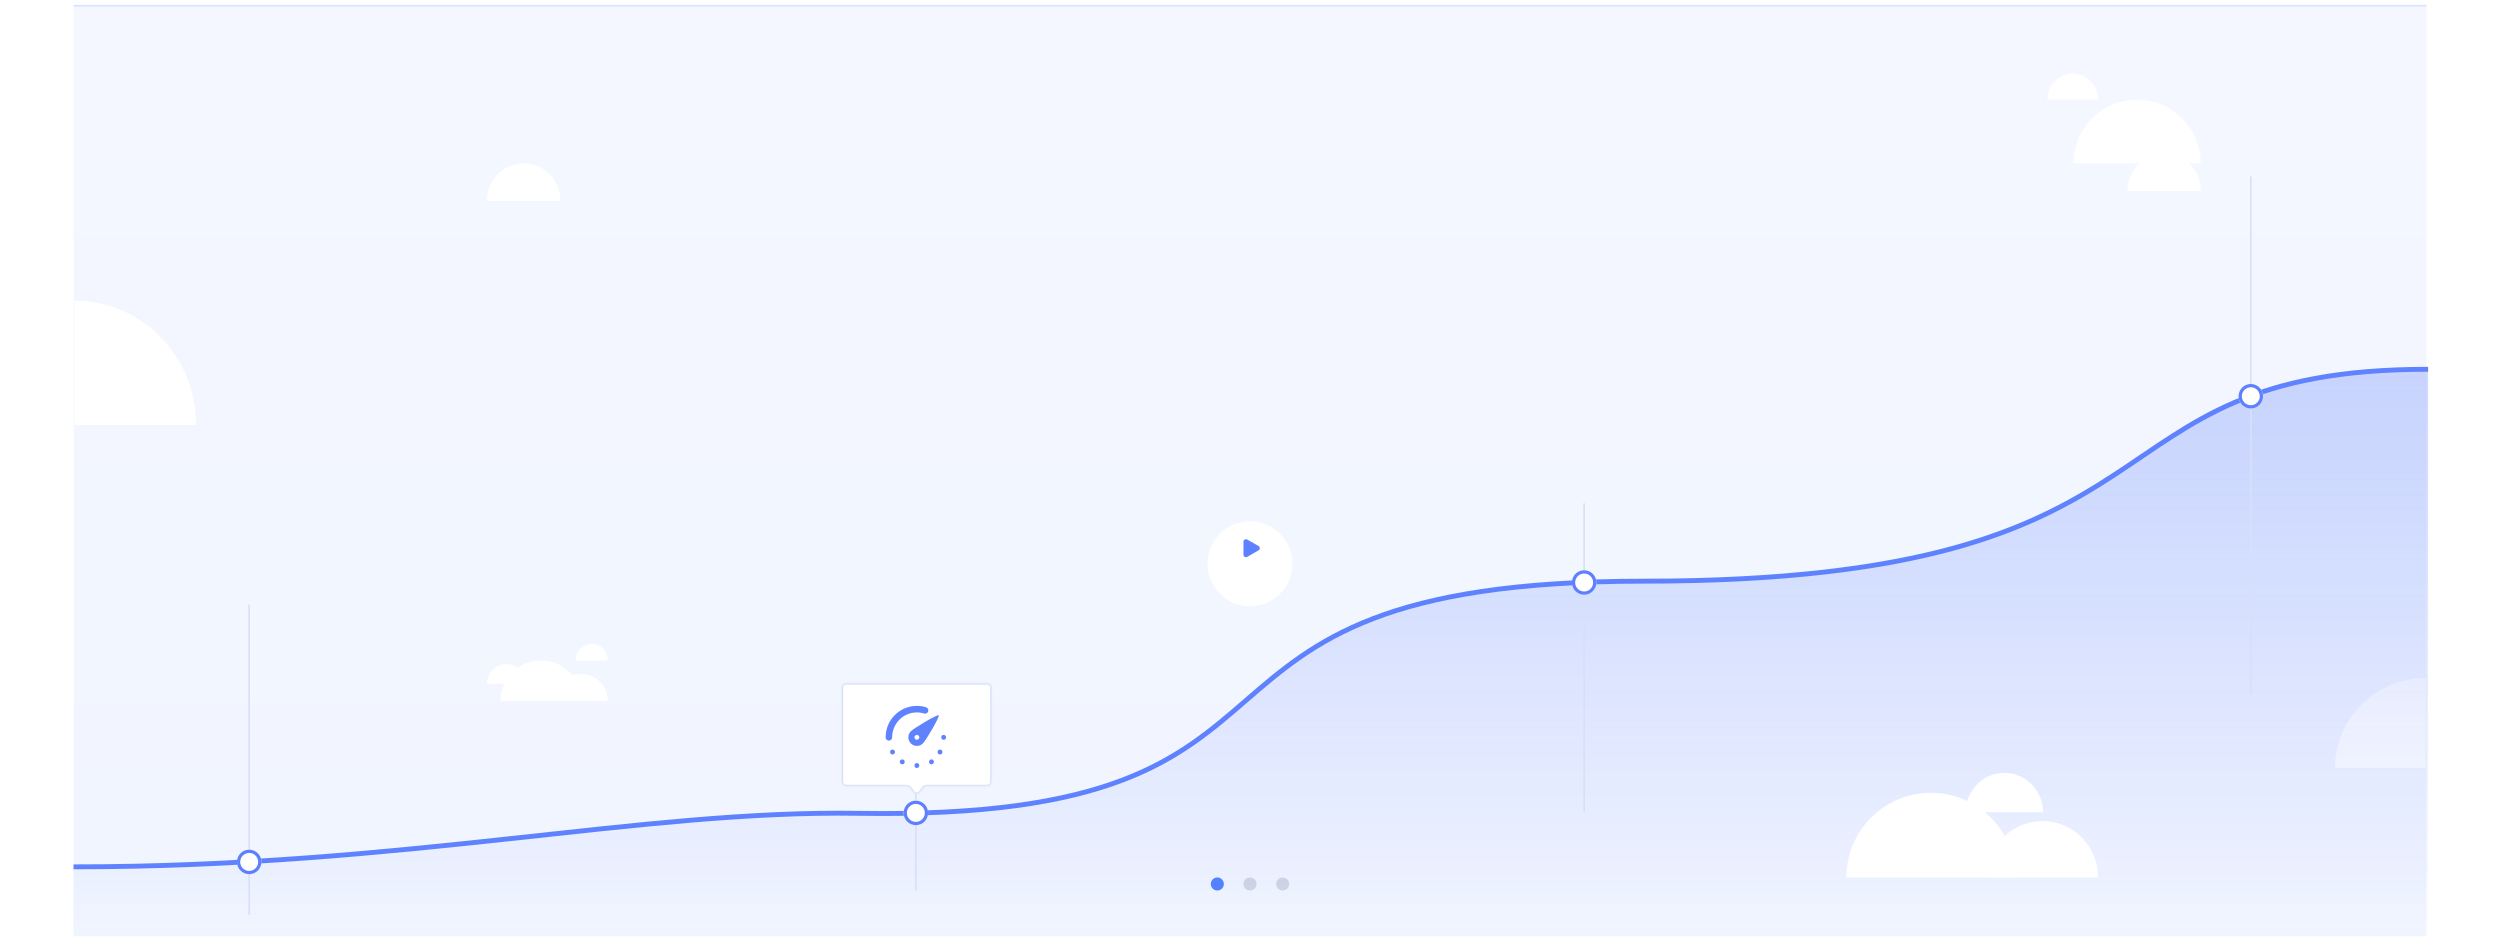 <svg width="1530" height="582" viewBox="0 0 1530 582" fill="none" xmlns="http://www.w3.org/2000/svg">
<rect x="45" y="3" width="1440" height="570" fill="url(#paint0_linear_1_2)"/>
<g filter="url(#filter0_d_1_2)">
<path d="M1484.5 410C1453.85 410 1429 434.624 1429 465H1484.5V410Z" fill="white"/>
</g>
<circle cx="745" cy="541" r="4" fill="#5283FF"/>
<circle cx="765" cy="541" r="4" fill="#D1D6E3"/>
<circle cx="785" cy="541" r="4" fill="#D1D6E3"/>
<path d="M45 530.51C247.703 530.51 392.472 495.633 525.333 497.758C834.74 502.705 688.639 355.682 1005.67 355.682C1350.86 355.682 1268.24 226 1486 226" stroke="#5F82FF" stroke-width="3"/>
<path d="M525.333 497.758C392.472 495.633 247.703 530.51 45 530.51V573H1486V226C1268.24 226 1350.86 355.682 1005.67 355.682C688.639 355.682 834.74 502.705 525.333 497.758Z" fill="url(#paint1_linear_1_2)" fill-opacity="0.4"/>
<line x1="969.5" y1="308" x2="969.5" y2="497" stroke="#D8E0F7"/>
<g filter="url(#filter1_d_1_2)">
<circle cx="969.5" cy="356.5" r="7.5" fill="white"/>
<circle cx="969.5" cy="356.5" r="6.5" stroke="#5E80FE" stroke-width="2"/>
</g>
<line x1="1377.5" y1="108" x2="1377.5" y2="425" stroke="#D8E0F7"/>
<g filter="url(#filter2_d_1_2)">
<circle cx="1377.5" cy="242.5" r="7.5" fill="white"/>
<circle cx="1377.5" cy="242.5" r="6.5" stroke="#5E80FE" stroke-width="2"/>
</g>
<line x1="560.5" y1="486" x2="560.5" y2="545" stroke="#D8E0F7"/>
<line x1="152.5" y1="370" x2="152.5" y2="560" stroke="#D8E0F7"/>
<g filter="url(#filter3_d_1_2)">
<circle cx="152.5" cy="527.5" r="7.5" fill="white"/>
<circle cx="152.5" cy="527.5" r="6.5" stroke="#5E80FE" stroke-width="2"/>
</g>
<g filter="url(#filter4_d_1_2)">
<path d="M309.72 401.48C303.247 401.48 298 406.83 298 413.429H321.441C321.441 406.83 316.194 401.48 309.72 401.48Z" fill="white"/>
</g>
<g filter="url(#filter5_d_1_2)">
<path d="M355.683 407.455C346.672 407.455 339.366 414.862 339.366 424H372C372 414.862 364.695 407.455 355.683 407.455Z" fill="white"/>
</g>
<g filter="url(#filter6_d_1_2)">
<path d="M331.093 399.182C317.386 399.182 306.273 410.293 306.273 424H355.913C355.913 410.293 344.801 399.182 331.093 399.182Z" fill="white"/>
</g>
<g filter="url(#filter7_d_1_2)">
<path d="M1250.01 497.459C1231.23 497.459 1216 512.924 1216 532H1284.02C1284.02 512.924 1268.79 497.459 1250.01 497.459Z" fill="white"/>
</g>
<g filter="url(#filter8_d_1_2)">
<path d="M1226.68 468C1213.6 468 1203 478.781 1203 492.081H1250.37C1250.37 478.781 1239.76 468 1226.68 468Z" fill="white"/>
</g>
<g filter="url(#filter9_d_1_2)">
<path d="M1181.73 480.189C1153.16 480.189 1130 503.386 1130 532H1233.47C1233.47 503.386 1210.31 480.189 1181.73 480.189Z" fill="white"/>
</g>
<g filter="url(#filter10_d_1_2)">
<path d="M1307.91 56C1286.42 56 1269 73.461 1269 95H1346.81C1346.81 73.461 1329.39 56 1307.91 56Z" fill="white"/>
</g>
<g filter="url(#filter11_d_1_2)">
<path d="M1324.5 89C1312.07 89 1302 99.297 1302 112H1347C1347 99.297 1336.93 89 1324.5 89Z" fill="white"/>
</g>
<g filter="url(#filter12_d_1_2)">
<path d="M320.5 95C308.074 95 298 105.297 298 118H343C343 105.297 332.926 95 320.5 95Z" fill="white"/>
</g>
<g filter="url(#filter13_d_1_2)">
<path d="M120 255C120 213.026 86.645 179 45.5 179V255H120Z" fill="white"/>
</g>
<g filter="url(#filter14_d_1_2)">
<path d="M362.112 389C356.651 389 352.224 393.559 352.224 399.182H372C372 393.559 367.573 389 362.112 389Z" fill="white"/>
</g>
<g filter="url(#filter15_d_1_2)">
<path d="M1268.5 40C1259.94 40 1253 47.163 1253 56H1284C1284 47.163 1277.06 40 1268.5 40Z" fill="white"/>
</g>
<g filter="url(#filter16_d_1_2)">
<circle cx="765" cy="335" r="26" fill="white"/>
</g>
<path d="M770.231 334.177C771.256 334.765 771.256 336.235 770.231 336.823L763.308 340.793C762.282 341.381 761 340.646 761 339.47V331.53C761 330.354 762.282 329.619 763.308 330.207L770.231 334.177Z" fill="#5E81FF"/>
<line x1="45" y1="3.5" x2="1485" y2="3.5" stroke="#D8E3FE"/>
<g filter="url(#filter17_d_1_2)">
<circle cx="560.5" cy="497.5" r="7.5" fill="white"/>
<circle cx="560.5" cy="497.5" r="6.5" stroke="#5E80FE" stroke-width="2"/>
</g>
<g filter="url(#filter18_d_1_2)">
<mask id="path-35-inside-1_1_2" fill="white">
<path fill-rule="evenodd" clip-rule="evenodd" d="M607 411C607 409.343 605.657 408 604 408H518C516.343 408 515 409.343 515 411V468.26C515 469.917 516.343 471.26 518 471.26H554.669C555.665 471.26 556.596 471.754 557.154 472.579L558.515 474.591C559.705 476.35 562.295 476.35 563.485 474.591L564.846 472.579C565.404 471.754 566.335 471.26 567.331 471.26H604C605.657 471.26 607 469.917 607 468.26V411Z"/>
</mask>
<path fill-rule="evenodd" clip-rule="evenodd" d="M607 411C607 409.343 605.657 408 604 408H518C516.343 408 515 409.343 515 411V468.26C515 469.917 516.343 471.26 518 471.26H554.669C555.665 471.26 556.596 471.754 557.154 472.579L558.515 474.591C559.705 476.35 562.295 476.35 563.485 474.591L564.846 472.579C565.404 471.754 566.335 471.26 567.331 471.26H604C605.657 471.26 607 469.917 607 468.26V411Z" fill="white"/>
<path d="M564.846 472.579L564.017 472.019L564.846 472.579ZM558.515 474.591L559.343 474.031L558.515 474.591ZM563.485 474.591L564.313 475.151L563.485 474.591ZM518 409H604V407H518V409ZM516 468.26V411H514V468.26H516ZM554.669 470.26H518V472.26H554.669V470.26ZM559.343 474.031L557.983 472.019L556.326 473.14L557.687 475.151L559.343 474.031ZM564.017 472.019L562.657 474.031L564.313 475.151L565.674 473.14L564.017 472.019ZM604 470.26H567.331V472.26H604V470.26ZM606 411V468.26H608V411H606ZM604 472.26C606.209 472.26 608 470.469 608 468.26H606C606 469.365 605.105 470.26 604 470.26V472.26ZM565.674 473.14C566.046 472.59 566.667 472.26 567.331 472.26V470.26C566.003 470.26 564.761 470.919 564.017 472.019L565.674 473.14ZM557.687 475.151C559.273 477.497 562.727 477.497 564.313 475.151L562.657 474.031C561.863 475.204 560.136 475.204 559.343 474.031L557.687 475.151ZM554.669 472.26C555.333 472.26 555.954 472.59 556.326 473.14L557.983 472.019C557.239 470.919 555.997 470.26 554.669 470.26V472.26ZM514 468.26C514 470.469 515.791 472.26 518 472.26V470.26C516.895 470.26 516 469.365 516 468.26H514ZM604 409C605.105 409 606 409.895 606 411H608C608 408.791 606.209 407 604 407V409ZM518 407C515.791 407 514 408.791 514 411H516C516 409.895 516.895 409 518 409V407Z" fill="#D8E0F7" mask="url(#path-35-inside-1_1_2)"/>
<path d="M544 441.25C544 431.723 551.668 424 561.128 424C562.871 424 564.554 424.262 566.139 424.75" stroke="#5F82FF" stroke-width="4" stroke-linecap="round" stroke-linejoin="round"/>
<path fill-rule="evenodd" clip-rule="evenodd" d="M557.441 444.962C559.477 447.013 562.778 447.013 564.813 444.962C566.849 442.912 575.276 428.5 574.532 427.75C573.787 427 559.477 435.487 557.441 437.538C555.406 439.588 555.406 442.912 557.441 444.962ZM561.127 442.75C561.95 442.75 562.617 442.078 562.617 441.25C562.617 440.422 561.95 439.75 561.127 439.75C560.305 439.75 559.638 440.422 559.638 441.25C559.638 442.078 560.305 442.75 561.127 442.75Z" fill="#5F82FF"/>
<ellipse cx="546.234" cy="450.25" rx="1.489" ry="1.5" fill="#5F82FF"/>
<ellipse cx="552.191" cy="456.25" rx="1.489" ry="1.5" fill="#5F82FF"/>
<ellipse cx="561.128" cy="458.5" rx="1.489" ry="1.5" fill="#5F82FF"/>
<ellipse cx="570.064" cy="456.25" rx="1.489" ry="1.5" fill="#5F82FF"/>
<ellipse cx="575.277" cy="450.25" rx="1.489" ry="1.5" fill="#5F82FF"/>
<ellipse cx="577.511" cy="441.25" rx="1.489" ry="1.5" fill="#5F82FF"/>
</g>
<defs>
<filter id="filter0_d_1_2" x="1384" y="370" width="145.5" height="145" filterUnits="userSpaceOnUse" color-interpolation-filters="sRGB">
<feFlood flood-opacity="0" result="BackgroundImageFix"/>
<feColorMatrix in="SourceAlpha" type="matrix" values="0 0 0 0 0 0 0 0 0 0 0 0 0 0 0 0 0 0 127 0" result="hardAlpha"/>
<feOffset dy="5"/>
<feGaussianBlur stdDeviation="22.5"/>
<feColorMatrix type="matrix" values="0 0 0 0 0.594 0 0 0 0 0.684 0 0 0 0 0.889 0 0 0 0.1 0"/>
<feBlend mode="normal" in2="BackgroundImageFix" result="effect1_dropShadow_1_2"/>
<feBlend mode="normal" in="SourceGraphic" in2="effect1_dropShadow_1_2" result="shape"/>
</filter>
<filter id="filter1_d_1_2" x="947" y="334" width="45" height="45" filterUnits="userSpaceOnUse" color-interpolation-filters="sRGB">
<feFlood flood-opacity="0" result="BackgroundImageFix"/>
<feColorMatrix in="SourceAlpha" type="matrix" values="0 0 0 0 0 0 0 0 0 0 0 0 0 0 0 0 0 0 127 0" result="hardAlpha"/>
<feOffset/>
<feGaussianBlur stdDeviation="7.5"/>
<feColorMatrix type="matrix" values="0 0 0 0 0.323 0 0 0 0 0.513 0 0 0 0 1 0 0 0 0.25 0"/>
<feBlend mode="normal" in2="BackgroundImageFix" result="effect1_dropShadow_1_2"/>
<feBlend mode="normal" in="SourceGraphic" in2="effect1_dropShadow_1_2" result="shape"/>
</filter>
<filter id="filter2_d_1_2" x="1355" y="220" width="45" height="45" filterUnits="userSpaceOnUse" color-interpolation-filters="sRGB">
<feFlood flood-opacity="0" result="BackgroundImageFix"/>
<feColorMatrix in="SourceAlpha" type="matrix" values="0 0 0 0 0 0 0 0 0 0 0 0 0 0 0 0 0 0 127 0" result="hardAlpha"/>
<feOffset/>
<feGaussianBlur stdDeviation="7.5"/>
<feColorMatrix type="matrix" values="0 0 0 0 0.323 0 0 0 0 0.513 0 0 0 0 1 0 0 0 0.25 0"/>
<feBlend mode="normal" in2="BackgroundImageFix" result="effect1_dropShadow_1_2"/>
<feBlend mode="normal" in="SourceGraphic" in2="effect1_dropShadow_1_2" result="shape"/>
</filter>
<filter id="filter3_d_1_2" x="130" y="505" width="45" height="45" filterUnits="userSpaceOnUse" color-interpolation-filters="sRGB">
<feFlood flood-opacity="0" result="BackgroundImageFix"/>
<feColorMatrix in="SourceAlpha" type="matrix" values="0 0 0 0 0 0 0 0 0 0 0 0 0 0 0 0 0 0 127 0" result="hardAlpha"/>
<feOffset/>
<feGaussianBlur stdDeviation="7.5"/>
<feColorMatrix type="matrix" values="0 0 0 0 0.323 0 0 0 0 0.513 0 0 0 0 1 0 0 0 0.25 0"/>
<feBlend mode="normal" in2="BackgroundImageFix" result="effect1_dropShadow_1_2"/>
<feBlend mode="normal" in="SourceGraphic" in2="effect1_dropShadow_1_2" result="shape"/>
</filter>
<filter id="filter4_d_1_2" x="253" y="361.48" width="113.441" height="101.949" filterUnits="userSpaceOnUse" color-interpolation-filters="sRGB">
<feFlood flood-opacity="0" result="BackgroundImageFix"/>
<feColorMatrix in="SourceAlpha" type="matrix" values="0 0 0 0 0 0 0 0 0 0 0 0 0 0 0 0 0 0 127 0" result="hardAlpha"/>
<feOffset dy="5"/>
<feGaussianBlur stdDeviation="22.5"/>
<feColorMatrix type="matrix" values="0 0 0 0 0.594 0 0 0 0 0.684 0 0 0 0 0.889 0 0 0 0.1 0"/>
<feBlend mode="normal" in2="BackgroundImageFix" result="effect1_dropShadow_1_2"/>
<feBlend mode="normal" in="SourceGraphic" in2="effect1_dropShadow_1_2" result="shape"/>
</filter>
<filter id="filter5_d_1_2" x="294.366" y="367.455" width="122.634" height="106.545" filterUnits="userSpaceOnUse" color-interpolation-filters="sRGB">
<feFlood flood-opacity="0" result="BackgroundImageFix"/>
<feColorMatrix in="SourceAlpha" type="matrix" values="0 0 0 0 0 0 0 0 0 0 0 0 0 0 0 0 0 0 127 0" result="hardAlpha"/>
<feOffset dy="5"/>
<feGaussianBlur stdDeviation="22.5"/>
<feColorMatrix type="matrix" values="0 0 0 0 0.594 0 0 0 0 0.684 0 0 0 0 0.889 0 0 0 0.1 0"/>
<feBlend mode="normal" in2="BackgroundImageFix" result="effect1_dropShadow_1_2"/>
<feBlend mode="normal" in="SourceGraphic" in2="effect1_dropShadow_1_2" result="shape"/>
</filter>
<filter id="filter6_d_1_2" x="261.273" y="359.182" width="139.64" height="114.818" filterUnits="userSpaceOnUse" color-interpolation-filters="sRGB">
<feFlood flood-opacity="0" result="BackgroundImageFix"/>
<feColorMatrix in="SourceAlpha" type="matrix" values="0 0 0 0 0 0 0 0 0 0 0 0 0 0 0 0 0 0 127 0" result="hardAlpha"/>
<feOffset dy="5"/>
<feGaussianBlur stdDeviation="22.5"/>
<feColorMatrix type="matrix" values="0 0 0 0 0.594 0 0 0 0 0.684 0 0 0 0 0.889 0 0 0 0.1 0"/>
<feBlend mode="normal" in2="BackgroundImageFix" result="effect1_dropShadow_1_2"/>
<feBlend mode="normal" in="SourceGraphic" in2="effect1_dropShadow_1_2" result="shape"/>
</filter>
<filter id="filter7_d_1_2" x="1171" y="457.459" width="158.021" height="124.541" filterUnits="userSpaceOnUse" color-interpolation-filters="sRGB">
<feFlood flood-opacity="0" result="BackgroundImageFix"/>
<feColorMatrix in="SourceAlpha" type="matrix" values="0 0 0 0 0 0 0 0 0 0 0 0 0 0 0 0 0 0 127 0" result="hardAlpha"/>
<feOffset dy="5"/>
<feGaussianBlur stdDeviation="22.5"/>
<feColorMatrix type="matrix" values="0 0 0 0 0.594 0 0 0 0 0.684 0 0 0 0 0.889 0 0 0 0.1 0"/>
<feBlend mode="normal" in2="BackgroundImageFix" result="effect1_dropShadow_1_2"/>
<feBlend mode="normal" in="SourceGraphic" in2="effect1_dropShadow_1_2" result="shape"/>
</filter>
<filter id="filter8_d_1_2" x="1158" y="428" width="137.367" height="114.081" filterUnits="userSpaceOnUse" color-interpolation-filters="sRGB">
<feFlood flood-opacity="0" result="BackgroundImageFix"/>
<feColorMatrix in="SourceAlpha" type="matrix" values="0 0 0 0 0 0 0 0 0 0 0 0 0 0 0 0 0 0 127 0" result="hardAlpha"/>
<feOffset dy="5"/>
<feGaussianBlur stdDeviation="22.5"/>
<feColorMatrix type="matrix" values="0 0 0 0 0.594 0 0 0 0 0.684 0 0 0 0 0.889 0 0 0 0.1 0"/>
<feBlend mode="normal" in2="BackgroundImageFix" result="effect1_dropShadow_1_2"/>
<feBlend mode="normal" in="SourceGraphic" in2="effect1_dropShadow_1_2" result="shape"/>
</filter>
<filter id="filter9_d_1_2" x="1085" y="440.189" width="193.469" height="141.811" filterUnits="userSpaceOnUse" color-interpolation-filters="sRGB">
<feFlood flood-opacity="0" result="BackgroundImageFix"/>
<feColorMatrix in="SourceAlpha" type="matrix" values="0 0 0 0 0 0 0 0 0 0 0 0 0 0 0 0 0 0 127 0" result="hardAlpha"/>
<feOffset dy="5"/>
<feGaussianBlur stdDeviation="22.5"/>
<feColorMatrix type="matrix" values="0 0 0 0 0.594 0 0 0 0 0.684 0 0 0 0 0.889 0 0 0 0.1 0"/>
<feBlend mode="normal" in2="BackgroundImageFix" result="effect1_dropShadow_1_2"/>
<feBlend mode="normal" in="SourceGraphic" in2="effect1_dropShadow_1_2" result="shape"/>
</filter>
<filter id="filter10_d_1_2" x="1224" y="16" width="167.814" height="129" filterUnits="userSpaceOnUse" color-interpolation-filters="sRGB">
<feFlood flood-opacity="0" result="BackgroundImageFix"/>
<feColorMatrix in="SourceAlpha" type="matrix" values="0 0 0 0 0 0 0 0 0 0 0 0 0 0 0 0 0 0 127 0" result="hardAlpha"/>
<feOffset dy="5"/>
<feGaussianBlur stdDeviation="22.5"/>
<feColorMatrix type="matrix" values="0 0 0 0 0.594 0 0 0 0 0.684 0 0 0 0 0.889 0 0 0 0.1 0"/>
<feBlend mode="normal" in2="BackgroundImageFix" result="effect1_dropShadow_1_2"/>
<feBlend mode="normal" in="SourceGraphic" in2="effect1_dropShadow_1_2" result="shape"/>
</filter>
<filter id="filter11_d_1_2" x="1257" y="49" width="135" height="113" filterUnits="userSpaceOnUse" color-interpolation-filters="sRGB">
<feFlood flood-opacity="0" result="BackgroundImageFix"/>
<feColorMatrix in="SourceAlpha" type="matrix" values="0 0 0 0 0 0 0 0 0 0 0 0 0 0 0 0 0 0 127 0" result="hardAlpha"/>
<feOffset dy="5"/>
<feGaussianBlur stdDeviation="22.5"/>
<feColorMatrix type="matrix" values="0 0 0 0 0.594 0 0 0 0 0.684 0 0 0 0 0.889 0 0 0 0.1 0"/>
<feBlend mode="normal" in2="BackgroundImageFix" result="effect1_dropShadow_1_2"/>
<feBlend mode="normal" in="SourceGraphic" in2="effect1_dropShadow_1_2" result="shape"/>
</filter>
<filter id="filter12_d_1_2" x="253" y="55" width="135" height="113" filterUnits="userSpaceOnUse" color-interpolation-filters="sRGB">
<feFlood flood-opacity="0" result="BackgroundImageFix"/>
<feColorMatrix in="SourceAlpha" type="matrix" values="0 0 0 0 0 0 0 0 0 0 0 0 0 0 0 0 0 0 127 0" result="hardAlpha"/>
<feOffset dy="5"/>
<feGaussianBlur stdDeviation="22.5"/>
<feColorMatrix type="matrix" values="0 0 0 0 0.594 0 0 0 0 0.684 0 0 0 0 0.889 0 0 0 0.1 0"/>
<feBlend mode="normal" in2="BackgroundImageFix" result="effect1_dropShadow_1_2"/>
<feBlend mode="normal" in="SourceGraphic" in2="effect1_dropShadow_1_2" result="shape"/>
</filter>
<filter id="filter13_d_1_2" x="0.5" y="139" width="164.5" height="166" filterUnits="userSpaceOnUse" color-interpolation-filters="sRGB">
<feFlood flood-opacity="0" result="BackgroundImageFix"/>
<feColorMatrix in="SourceAlpha" type="matrix" values="0 0 0 0 0 0 0 0 0 0 0 0 0 0 0 0 0 0 127 0" result="hardAlpha"/>
<feOffset dy="5"/>
<feGaussianBlur stdDeviation="22.5"/>
<feColorMatrix type="matrix" values="0 0 0 0 0.594 0 0 0 0 0.684 0 0 0 0 0.889 0 0 0 0.1 0"/>
<feBlend mode="normal" in2="BackgroundImageFix" result="effect1_dropShadow_1_2"/>
<feBlend mode="normal" in="SourceGraphic" in2="effect1_dropShadow_1_2" result="shape"/>
</filter>
<filter id="filter14_d_1_2" x="307.224" y="349" width="109.776" height="100.182" filterUnits="userSpaceOnUse" color-interpolation-filters="sRGB">
<feFlood flood-opacity="0" result="BackgroundImageFix"/>
<feColorMatrix in="SourceAlpha" type="matrix" values="0 0 0 0 0 0 0 0 0 0 0 0 0 0 0 0 0 0 127 0" result="hardAlpha"/>
<feOffset dy="5"/>
<feGaussianBlur stdDeviation="22.5"/>
<feColorMatrix type="matrix" values="0 0 0 0 0.594 0 0 0 0 0.684 0 0 0 0 0.889 0 0 0 0.1 0"/>
<feBlend mode="normal" in2="BackgroundImageFix" result="effect1_dropShadow_1_2"/>
<feBlend mode="normal" in="SourceGraphic" in2="effect1_dropShadow_1_2" result="shape"/>
</filter>
<filter id="filter15_d_1_2" x="1208" y="0" width="121" height="106" filterUnits="userSpaceOnUse" color-interpolation-filters="sRGB">
<feFlood flood-opacity="0" result="BackgroundImageFix"/>
<feColorMatrix in="SourceAlpha" type="matrix" values="0 0 0 0 0 0 0 0 0 0 0 0 0 0 0 0 0 0 127 0" result="hardAlpha"/>
<feOffset dy="5"/>
<feGaussianBlur stdDeviation="22.5"/>
<feColorMatrix type="matrix" values="0 0 0 0 0.594 0 0 0 0 0.684 0 0 0 0 0.889 0 0 0 0.1 0"/>
<feBlend mode="normal" in2="BackgroundImageFix" result="effect1_dropShadow_1_2"/>
<feBlend mode="normal" in="SourceGraphic" in2="effect1_dropShadow_1_2" result="shape"/>
</filter>
<filter id="filter16_d_1_2" x="689" y="269" width="152" height="152" filterUnits="userSpaceOnUse" color-interpolation-filters="sRGB">
<feFlood flood-opacity="0" result="BackgroundImageFix"/>
<feColorMatrix in="SourceAlpha" type="matrix" values="0 0 0 0 0 0 0 0 0 0 0 0 0 0 0 0 0 0 127 0" result="hardAlpha"/>
<feOffset dy="10"/>
<feGaussianBlur stdDeviation="25"/>
<feColorMatrix type="matrix" values="0 0 0 0 0.787 0 0 0 0 0.818 0 0 0 0 0.906 0 0 0 0.6 0"/>
<feBlend mode="normal" in2="BackgroundImageFix" result="effect1_dropShadow_1_2"/>
<feBlend mode="normal" in="SourceGraphic" in2="effect1_dropShadow_1_2" result="shape"/>
</filter>
<filter id="filter17_d_1_2" x="538" y="475" width="45" height="45" filterUnits="userSpaceOnUse" color-interpolation-filters="sRGB">
<feFlood flood-opacity="0" result="BackgroundImageFix"/>
<feColorMatrix in="SourceAlpha" type="matrix" values="0 0 0 0 0 0 0 0 0 0 0 0 0 0 0 0 0 0 127 0" result="hardAlpha"/>
<feOffset/>
<feGaussianBlur stdDeviation="7.5"/>
<feColorMatrix type="matrix" values="0 0 0 0 0.323 0 0 0 0 0.513 0 0 0 0 1 0 0 0 0.25 0"/>
<feBlend mode="normal" in2="BackgroundImageFix" result="effect1_dropShadow_1_2"/>
<feBlend mode="normal" in="SourceGraphic" in2="effect1_dropShadow_1_2" result="shape"/>
</filter>
<filter id="filter18_d_1_2" x="485" y="388" width="152" height="127.911" filterUnits="userSpaceOnUse" color-interpolation-filters="sRGB">
<feFlood flood-opacity="0" result="BackgroundImageFix"/>
<feColorMatrix in="SourceAlpha" type="matrix" values="0 0 0 0 0 0 0 0 0 0 0 0 0 0 0 0 0 0 127 0" result="hardAlpha"/>
<feOffset dy="10"/>
<feGaussianBlur stdDeviation="15"/>
<feColorMatrix type="matrix" values="0 0 0 0 0.894 0 0 0 0 0.918 0 0 0 0 0.985 0 0 0 1 0"/>
<feBlend mode="normal" in2="BackgroundImageFix" result="effect1_dropShadow_1_2"/>
<feBlend mode="normal" in="SourceGraphic" in2="effect1_dropShadow_1_2" result="shape"/>
</filter>
<linearGradient id="paint0_linear_1_2" x1="765" y1="3" x2="765" y2="573" gradientUnits="userSpaceOnUse">
<stop stop-color="#F4F7FF"/>
<stop offset="1" stop-color="#F1F5FF"/>
</linearGradient>
<linearGradient id="paint1_linear_1_2" x1="323.466" y1="573.443" x2="323.466" y2="118.005" gradientUnits="userSpaceOnUse">
<stop stop-color="#4B71FF" stop-opacity="0"/>
<stop offset="1" stop-color="#6B89F8"/>
</linearGradient>
</defs>
</svg>
